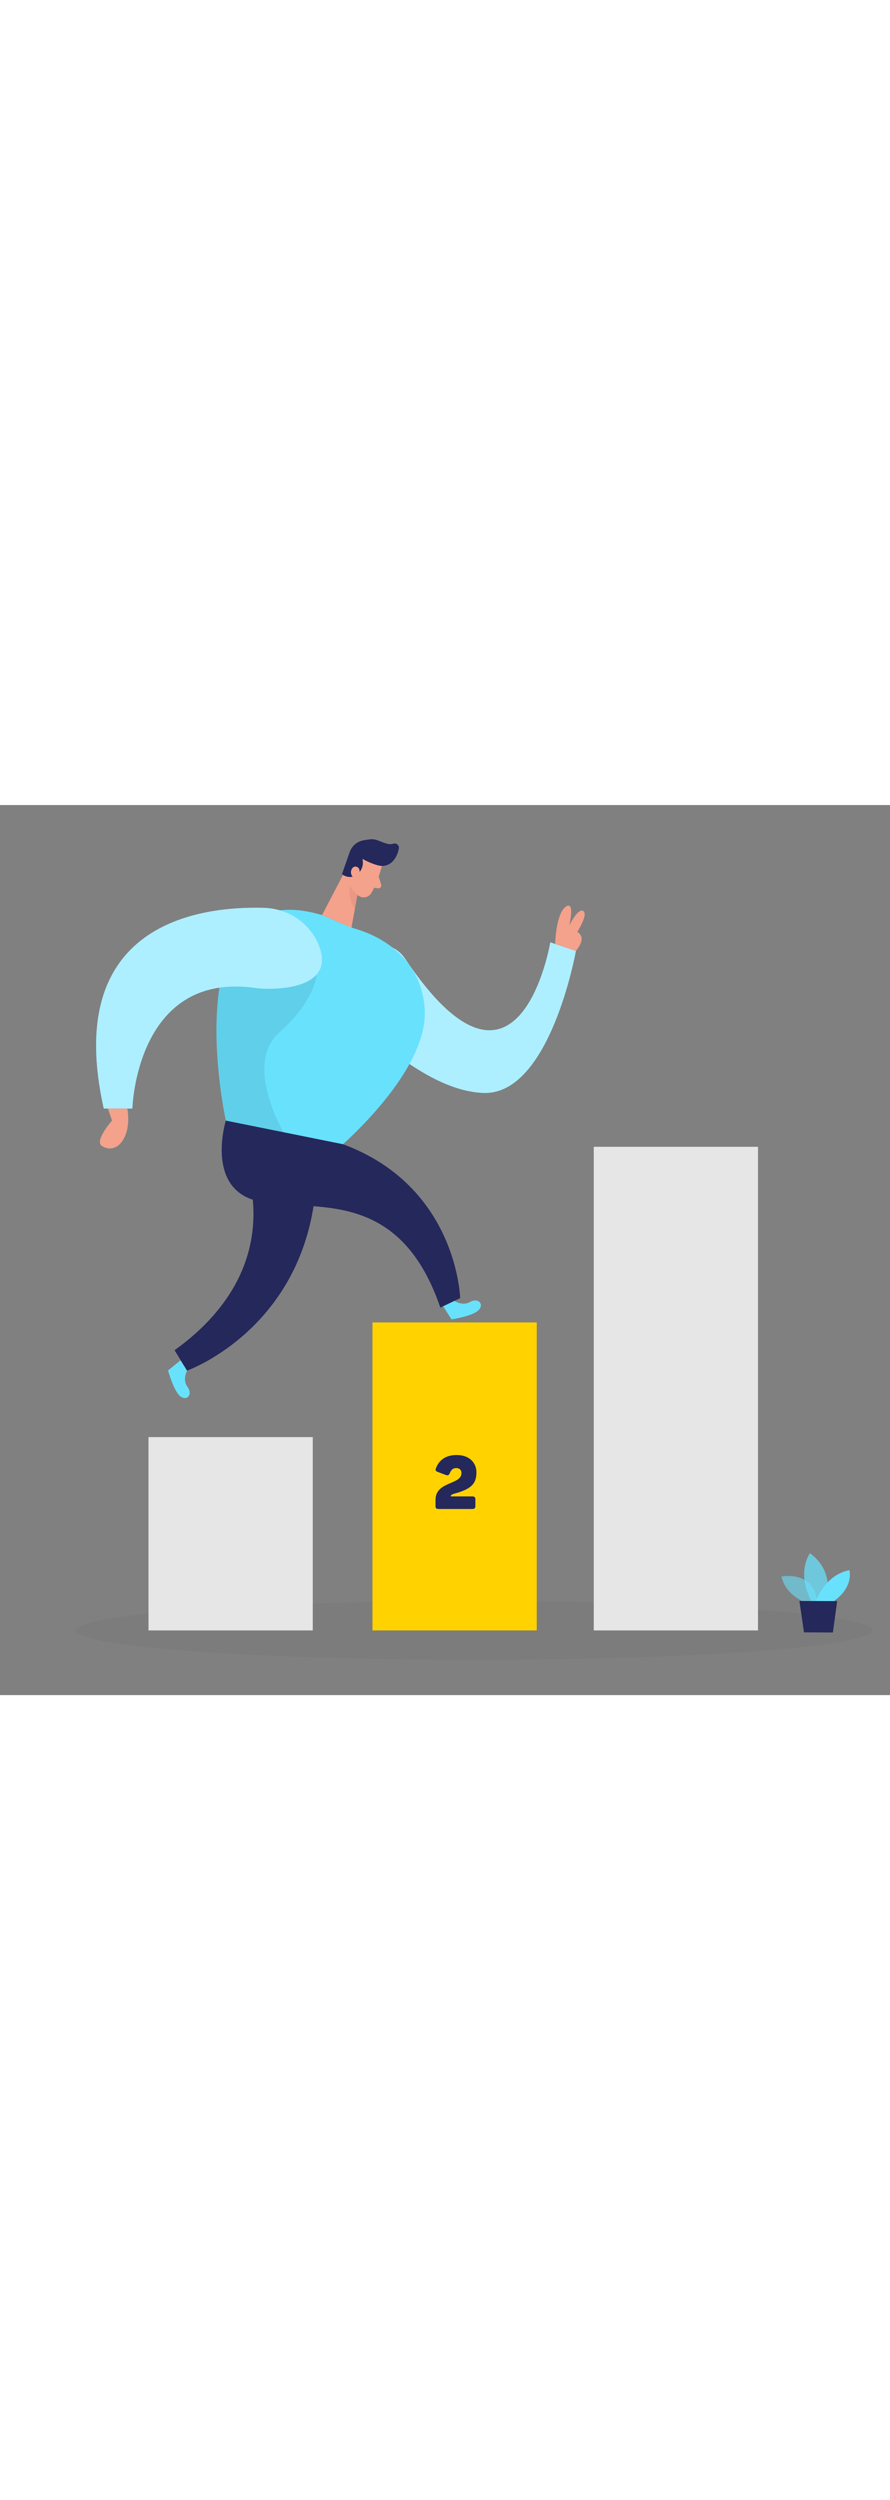 <svg id="_0152_step_2" xmlns="http://www.w3.org/2000/svg" viewBox="0 0 500 500" data-imageid="step-two-63" imageName="Step Two" class="illustrations_image" style="width: 178px;"><rect x="0" y="0" width="500" height="500" fill="#808080" stroke="none"/><defs><style>.cls-1_step-two-63{fill:#fff;}.cls-2_step-two-63{fill:#f4a28c;}.cls-3_step-two-63{opacity:.46;}.cls-3_step-two-63,.cls-4_step-two-63,.cls-5_step-two-63,.cls-6_step-two-63,.cls-7_step-two-63,.cls-8_step-two-63{fill:none;}.cls-4_step-two-63{opacity:.58;}.cls-9_step-two-63{fill:#ce8172;}.cls-10_step-two-63{fill:#e6e6e6;}.cls-5_step-two-63{opacity:.03;}.cls-6_step-two-63{opacity:.73;}.cls-7_step-two-63{opacity:.08;}.cls-8_step-two-63{opacity:.31;}.cls-11_step-two-63{fill:#24285b;}.cls-12_step-two-63{fill:#000001;}.cls-13_step-two-63{fill:#ffd200;}.cls-14_step-two-63{fill:#68e1fd;}</style></defs><g id="sd_step-two-63" class="cls-5_step-two-63"><ellipse class="cls-12_step-two-63" cx="266.34" cy="463.66" rx="223.73" ry="16.53"/></g><g id="_1_step-two-63"><rect class="cls-10_step-two-63" x="83.43" y="355.07" width="92.28" height="108.59"/></g><g id="_3_step-two-63"><rect class="cls-10_step-two-63" x="333.57" y="191.98" width="92.28" height="271.68"/></g><g id="plant_step-two-63"><g class="cls-4_step-two-63"><path class="cls-14_step-two-63 targetColor" d="m454.48,448.7s-12.72-3.47-15.48-15.31c0,0,19.7-3.98,20.27,16.36l-4.78-1.05Z" style="fill: rgb(104, 225, 253);"/></g><g class="cls-6_step-two-63"><path class="cls-14_step-two-63 targetColor" d="m456.04,447.43s-8.88-14.05-1.07-27.18c0,0,14.98,9.51,8.33,27.21l-7.26-.03Z" style="fill: rgb(104, 225, 253);"/></g><path class="cls-14_step-two-63 targetColor" d="m458.33,447.44s4.69-14.83,18.88-17.64c0,0,2.66,9.63-9.19,17.68l-9.7-.04Z" style="fill: rgb(104, 225, 253);"/><polygon class="cls-11_step-two-63" points="449.1 447.11 451.68 464.75 467.92 464.82 470.31 447.2 449.1 447.11"/></g><g id="_2_step-two-63"><rect class="cls-13_step-two-63" x="209.26" y="290.64" width="92.28" height="173.02"/><path class="cls-11_step-two-63" d="m244.67,393.7v-3.35c0-5.69,4.22-7.65,8.11-9.33,3.35-1.42,6.48-2.64,6.48-5.81,0-1.63-1.09-2.76-2.89-2.76s-2.72.79-3.64,2.76c-.59,1.3-1,1.55-2.26,1.13l-4.43-1.67c-1.21-.42-1.59-1-1.09-2.22,1.71-4.35,5.23-7.32,11.67-7.32,7.03,0,11.04,4.35,11.04,9.7,0,6.48-3.09,8.87-9.45,11.13-2.26.75-4.94,1.13-4.94,2.17v.25h12c1.34,0,1.8.46,1.8,1.8v3.51c0,1.3-.46,1.76-1.8,1.76h-18.82c-1.34,0-1.8-.46-1.8-1.76Z"/></g><g id="person_step-two-63"><path class="cls-14_step-two-63 targetColor" d="m190.9,87.39c-7.64,9.19-6.19,22.87,3.23,30.22,19.79,15.45,48.38,42.92,77.36,44.11,37.56,1.54,52.05-79.76,52.05-79.76l-14.38-4.85s-17.53,104.84-81.65,9.09c-8.17-12.19-27.23-10.1-36.61,1.19h0Z" style="fill: rgb(104, 225, 253);"/><g class="cls-3_step-two-63"><path class="cls-1_step-two-63" d="m190.9,87.39c-7.64,9.19-6.19,22.87,3.23,30.22,19.79,15.45,48.38,42.92,77.36,44.11,37.56,1.54,52.05-79.76,52.05-79.76l-14.38-4.85s-17.53,104.84-81.65,9.09c-8.17-12.19-27.23-10.1-36.61,1.19h0Z"/></g><path class="cls-14_step-two-63 targetColor" d="m254.97,278.34s4.73,3.33,9,.84c4.26-2.49,8.08.71,5.18,4.28-2.9,3.57-15.5,5.47-15.5,5.47l-4.84-7.61,6.17-2.99Z" style="fill: rgb(104, 225, 253);"/><path class="cls-14_step-two-63 targetColor" d="m105.09,317.72s-2.76,5.09.2,9.03c2.96,3.95.23,8.11-3.65,5.64-3.88-2.47-7.23-14.77-7.23-14.77l6.99-5.69,3.68,5.78Z" style="fill: rgb(104, 225, 253);"/><path class="cls-2_step-two-63" d="m214.52,34.2s-2.33,9.66-6.01,15.38c-1.49,2.32-4.63,3-6.92,1.47-2.85-1.89-6.16-5.28-5.53-10.61l-.06-9.18s.17-5.75,6.76-7.79c6.59-2.04,13.48,4.91,11.76,10.72Z"/><polygon class="cls-2_step-two-63" points="196.01 32.93 180.93 61.8 197.43 68.97 201.78 45.08 196.01 32.93"/><path class="cls-11_step-two-63" d="m212.06,33.81c-1.67-.47-4.69-1.49-8.46-3.58,0,0,1.57,5.09-2.89,8.62-4.46,3.53-8.59-.04-8.59-.04l4.22-12.05c1.12-3.55,4.08-6.22,7.74-6.93,1.49-.29,3.12-.53,4.71-.62,3.95-.23,8.28,3.81,12.19,2.5,1.72-.57,3.42.92,3.1,2.7-.69,3.87-3.29,9.44-8.95,9.78-1.04.06-2.06-.11-3.06-.39Z"/><path class="cls-2_step-two-63" d="m201.8,38.9s1.15-3.65-1.67-4.29c-2.82-.64-4.51,4.63-.97,6.36l2.64-2.08Z"/><path class="cls-2_step-two-63" d="m212.74,40.21l1.41,4.51c.35,1.11-.58,2.21-1.74,2.05l-3.83-.53,4.16-6.03Z"/><g class="cls-8_step-two-63"><path class="cls-9_step-two-63" d="m201.05,50.35s-2.93-1.7-4.41-5.14c0,0-1.65,5.73,2.68,13.39l1.73-8.25Z"/></g><path class="cls-14_step-two-63 targetColor" d="m180.93,61.8l11.23,4.88c2.74,1.19,5.53,2.25,8.39,3.11,9.16,2.75,35.54,13.3,38,44.14,2.98,37.37-52.95,82.84-52.95,82.84l-58.73-19.52s-30.17-140.35,54.06-115.45Z" style="fill: rgb(104, 225, 253);"/><path class="cls-2_step-two-63" d="m311.87,78.02s.43-17.26,6.08-20.98c5.65-3.72,1.4,12.59,1.4,12.59,0,0,13.39,1.22,4.18,12.32l-11.66-3.93Z"/><path class="cls-2_step-two-63" d="m317.87,71.54s6.33-14.31,9.8-12.02c3.46,2.29-5.53,15.12-5.53,15.12l-4.27-3.1Z"/><path class="cls-11_step-two-63" d="m126.87,177.25s-11.52,37.35,16.84,44.96c28.36,7.61,79.59-10.46,103.67,60.09l11.13-5.3s-1.53-62.66-65.79-86.46l-65.85-13.28Z"/><path class="cls-11_step-two-63" d="m134.88,194.68s32.25,61.84-36.81,111.58l7.02,11.46s71.77-25.5,72.87-114.16l-43.08-8.88Z"/><g class="cls-7_step-two-63"><path class="cls-12_step-two-63" d="m177.96,95.11s-1.05,15.07-21.11,32.69c-20.06,17.63,2.36,55.97,2.36,55.97l-32.35-6.53s-8.7-45.83-3.62-74.66c5.08-28.83,53.06-7.47,53.06-7.47h1.65Z"/></g><path class="cls-14_step-two-63 targetColor" d="m148.37,57.74c-36.26-1.03-113.33,8.56-90.09,112.76h16.08s2.02-76.68,68.23-67.86c2.48.33,4.95.58,7.45.59,11.18.05,38.14-2.09,28.97-24.71-5.03-12.41-17.27-20.39-30.65-20.77Z" style="fill: rgb(104, 225, 253);"/><g class="cls-3_step-two-63"><path class="cls-1_step-two-63" d="m148.37,57.74c-36.26-1.03-113.33,8.56-90.09,112.76h16.08s2.02-76.68,68.23-67.86c2.48.33,4.95.58,7.45.59,11.18.05,38.14-2.09,28.97-24.71-5.03-12.41-17.27-20.39-30.65-20.77Z"/></g><path class="cls-2_step-two-63" d="m71.51,170.5s1.82,8.56-1.3,15.56c-3.11,7-8.56,8.3-12.97,5.45-4.41-2.85,5.71-14.27,5.71-14.27l-2.33-6.74h10.89Z"/></g></svg>